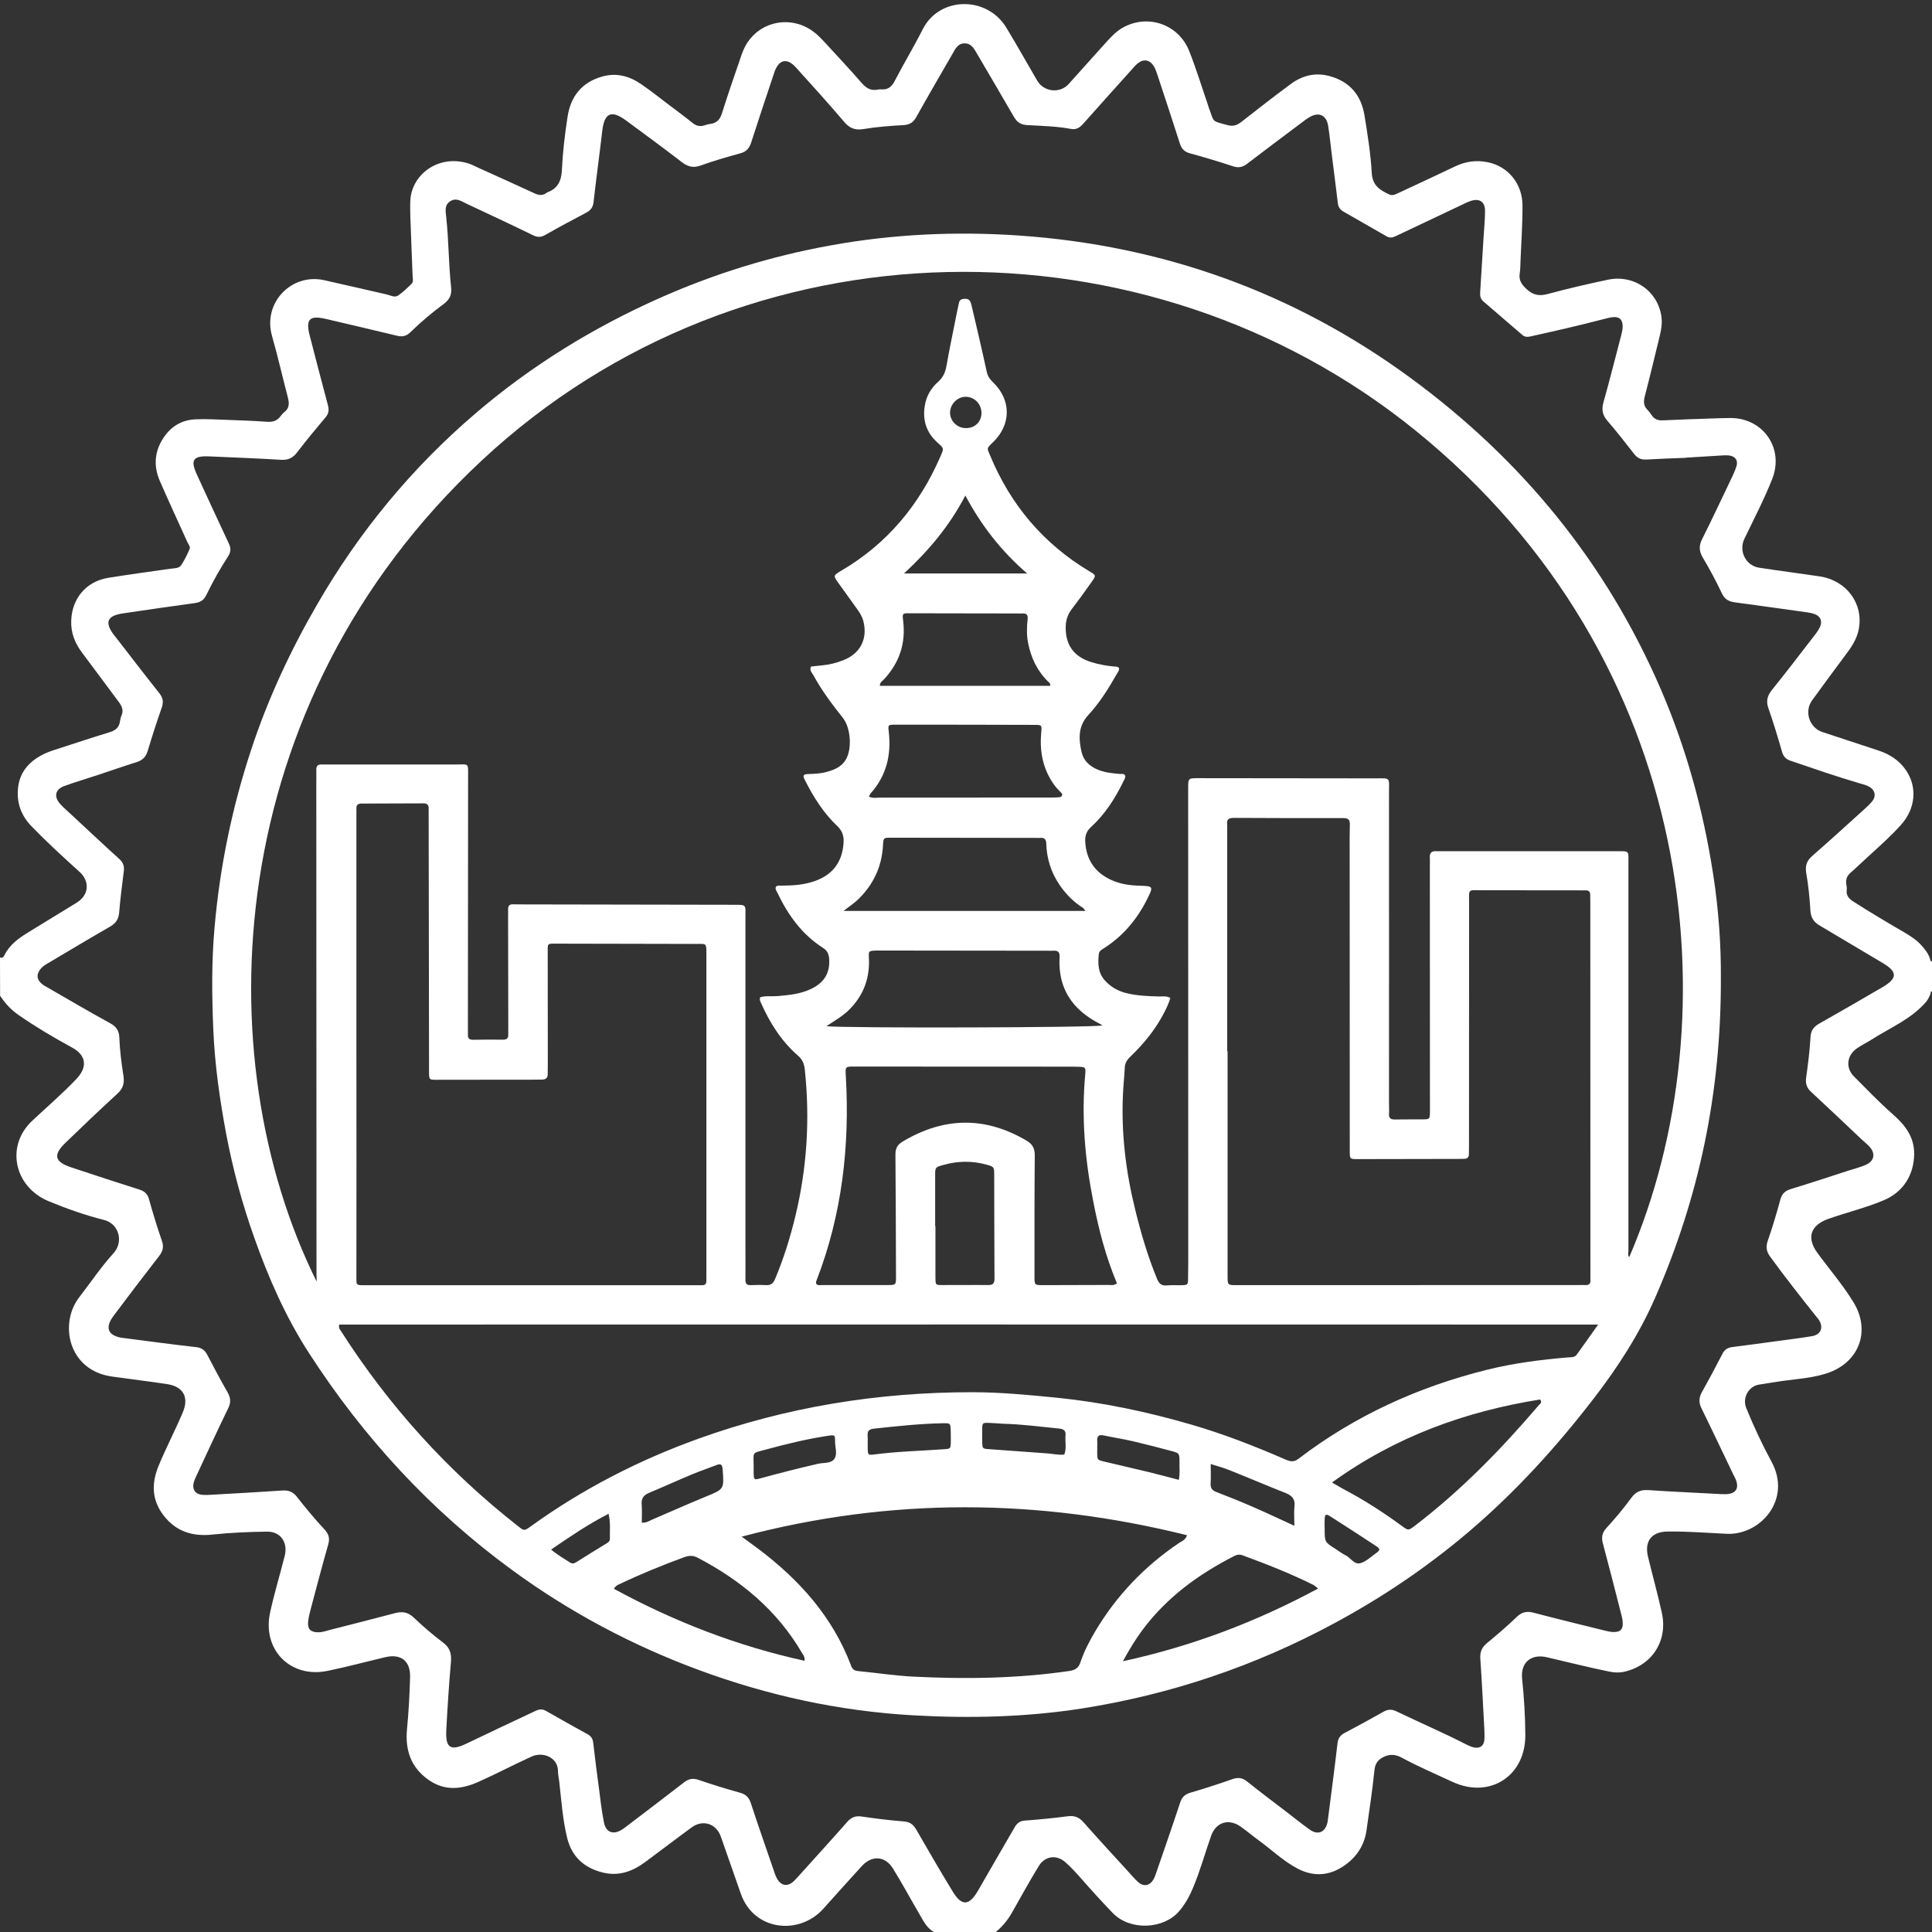 <svg width="1024" height="1024" viewBox="0 0 1024 1024" fill="none" xmlns="http://www.w3.org/2000/svg">
<rect x="0" y="0" width="1024" height="1024" fill="#333333" stroke="none"/>
<g clip-path="url(#clip0_4926_4551)">
<path d="M1024 525.451C1023.65 525.451 1023.35 525.451 1023 525.451C1023.05 520.101 1023.05 514.801 1023.1 509.451C1023.4 509.401 1023.7 509.401 1024 509.501C1024 514.801 1024 520.151 1024 525.451Z" fill="white"/>
<path d="M489.05 15.55C497.85 -1.95 523.1 -2.351 533.4 14.699C539 23.949 544.3 33.4 549.75 42.75C553.25 48.75 561.75 49.7 566.4 44.55C572.85 37.4 579.3 30.15 585.75 23C588.45 20.05 591.1 17.049 594.6 14.949C607.85 7.099 624.6 12.6 630.3 27.05C634.05 36.5 637 46.2 640.3 55.8C640.45 56.25 640.55 56.75 640.75 57.25C643.75 64.999 641.7 63.9 650.8 66.35C653.75 67.15 655.85 66.25 658.1 64.5C666.75 57.75 675.4 50.949 684.25 44.449C690.3 39.999 697.15 38.3 704.6 40.3C715.45 43.2 721.55 50.55 723.25 61.399C724.85 71.399 726.5 81.5 727.05 91.6C727.4 98.3 731.35 100.75 736.3 103.05C738.25 103.95 739.85 102.899 741.5 102.149C751.45 97.499 761.45 92.899 771.35 88.149C777 85.45 782.85 84.75 788.85 86.05C799.5 88.35 806.9 97.5 806.95 108.85C807 118.65 806.3 128.5 805.9 138.3C805.8 140.45 805.85 142.65 805.5 144.8C804.85 148.55 806.55 150.85 809.2 153.3C812.7 156.55 815.95 157 820.45 155.8C830.9 152.95 841.45 150.55 852 148.3C866.05 145.25 879 154.4 880.65 168.3C881.05 171.85 880.4 175.25 879.55 178.649C876.95 189.149 874.5 199.699 871.75 210.149C871 213.049 871.2 215.299 873.35 217.399C874.05 218.099 874.7 218.9 875.2 219.75C876.65 222.1 878.6 222.95 881.45 222.8C890.1 222.35 898.75 222.1 907.4 221.8C910.75 221.7 914.051 221.55 917.4 221.55C934.7 221.7 945.7 237.75 939.3 253.899C935 264.749 929.6 275.1 924.55 285.6C921.45 292.05 925.25 299.799 932.4 300.899C943.1 302.549 953.8 303.9 964.5 305.5C978.7 307.65 987.75 319.9 985.2 333.399C984.35 337.949 982.1 341.799 979.4 345.449C973.1 353.999 966.7 362.549 960.45 371.199C956.15 377.149 959 385.7 965.9 388C975.85 391.3 985.85 394.55 995.8 397.85C1001.65 399.8 1006.65 403.049 1010.15 408.149C1016.35 417.149 1015.3 428.549 1007.6 437.149C1002.35 442.999 996.55 448.199 990.75 453.449C987.4 456.449 984.2 459.65 980.85 462.55C978.9 464.25 978.15 466.2 978.6 468.75C978.8 469.75 978.9 470.75 978.8 471.75C978.45 474.65 979.95 476.3 982.25 477.8C991.2 483.55 1000.4 489 1009.6 494.35C1012.9 496.3 1016.1 498.4 1018.65 501.35C1020.75 503.75 1022.7 506.25 1023.25 509.5C1024.15 514.05 1023.45 518.65 1023.65 523.25V524.75C1023.55 525.5 1023.25 526.15 1023.1 526.899C1022.95 527.349 1022.8 527.8 1022.55 528.25C1022.1 529.15 1021.65 530 1021.05 530.8C1013.05 540.2 1001.7 544.749 991.65 551.199C989.25 552.699 986.7 553.95 984.35 555.55C978.9 559.2 978 565.9 982.6 570.5C989.399 577.3 996.05 584.299 1003.35 590.699C1009.55 596.149 1014.6 602.45 1014.55 611.55C1014.45 622.75 1008.75 631.849 998.35 636.199C988.85 640.199 978.75 642.6 969 646.05C959.6 649.4 957.4 656 963.25 664.05C969.65 672.8 976.75 681 982.4 690.25C991.7 705.45 985.349 722.25 968.35 727.85C961.65 730.05 954.65 730.7 947.75 731.55C942.6 732.15 937.55 733.1 932.45 733.85C926.8 734.65 923.35 740.9 925.55 746.3C929.5 756 933.95 765.55 938.95 774.75C949.9 794.9 932.9 813.799 915.2 812.949C904.75 812.449 894.3 811.6 883.8 811.75C875.35 811.85 871.45 816.899 873.5 825.199C875.9 835.049 878.6 844.85 880.8 854.75C884.1 869.65 875.7 882.65 860.95 886.05C858.3 886.65 855.7 886.55 853.05 886C841.95 883.75 831 880.949 819.95 878.399C811.45 876.399 805.85 881.2 806.75 889.8C807.8 899.7 808.4 909.7 808.45 919.649C808.55 941.349 789.65 953.549 769.9 944.449C760.85 940.249 751.65 936.3 742.85 931.55C739.5 929.75 736.35 929.6 732.9 931.449C730.15 932.949 728.85 934.9 728.5 938.1C727.4 948.85 725.8 959.55 724.25 970.25C723.15 977.9 719.2 983.999 713 988.449C705.2 994.099 696.75 995 688.05 990.55C680.45 986.65 674.3 980.649 667.45 975.649C664.1 973.199 660.9 970.5 657.5 968.1C651.25 963.7 644.5 965.8 641.95 972.949C638.65 982.199 636.1 991.7 632.25 1000.75C630.4 1005.2 628.1 1009.35 624.85 1013.1C616.7 1022.55 598.95 1023.45 589.8 1013.95C584.15 1008.1 578.65 1002.05 573.3 995.949C570.55 992.799 567.75 989.75 564.65 987C560 982.85 553.85 983.7 550.6 989C545.55 997.2 540.95 1005.7 536.15 1014.1C533.85 1018.05 531 1021.45 527.45 1024.25H495.5C491.15 1022.15 489.3 1017.85 487.05 1014.05C482.4 1006.15 478.1 998.1 473.25 990.3C469.1 983.6 462.05 983.25 456.8 989.05C449.95 996.55 443.15 1004.1 436.4 1011.65C423.65 1025.9 399.55 1023.5 392.65 1003.7C389.15 993.649 385.6 983.6 382.1 973.55C379.7 966.55 372.55 964.2 366.6 968.55C358.25 974.65 350.1 980.95 341.8 987.05C335.25 991.85 328.1 994.5 319.8 992.55C309.85 990.2 303.15 984.3 300.65 974.3C298.2 964.45 297.55 954.249 296.4 944.199C296.2 942.399 295.75 940.55 295.75 938.75C295.75 931.5 287.85 928.3 281.9 930.949C272.35 935.249 263.1 940.199 253.5 944.449C244.3 948.549 235.55 949.3 227.05 943.3C217.8 936.8 214.7 927.549 215.7 916.699C216.6 907.449 217.1 898.149 217.35 888.85C217.55 880.25 212.45 876.4 204.2 878.35C194 880.75 183.85 883.5 173.6 885.6C153.9 889.649 138.9 874.349 143.15 854.699C145.35 844.599 148.35 834.749 150.9 824.699C152.7 817.549 148.75 811.7 141.55 811.8C131.9 811.95 122.25 812.3 112.7 813.35C102.05 814.5 93.25 811.749 86.65 803.149C80.5 795.099 80.2 786.399 83.95 777.199C87.9 767.499 92.85 758.2 96.9 748.55C100.3 740.45 97.05 734.9 88.55 733.6C78.85 732.15 69.1 730.95 59.4 729.6C36.151 726.4 31.15 701.55 42.05 687.5C48.05 679.75 53.55 671.5 60.15 664.25C65.65 658.25 63.1 648.6 55.15 646.6C45.2 644.1 35.4 640.649 25.85 636.699C7.4 629.049 2.85 607.3 17.1 594C25 586.6 33.2 579.599 40.65 571.699C46.55 565.399 45.65 559.249 38.15 555.199C28.5 549.949 19.05 544.35 10 538.1C5.95 535.3 2.7 531.85 0.05 527.75C-0 520.8 1.1737e-08 514.149 1.1737e-08 507.449C1.25 507.999 1.9 507.25 2.35 506.3C5.1 500.65 10 497.2 15.15 494.05C23.65 488.8 32.2 483.649 40.7 478.399C47.15 474.399 47.8 467.15 42.05 462C33.4 454.2 24.8 446.299 16.7 437.949C11 432.049 8.6 425.099 9.65 416.949C10.501 410.449 13.95 405.499 19.3 401.899C22.2 399.949 25.4 398.55 28.75 397.5C38.6 394.35 48.35 391.05 58.25 388.05C61.3 387.1 63.15 385.5 63.6 382.3C63.75 381.3 63.95 380.299 64.35 379.399C65.6 376.6 64.7 374.35 62.95 372.05C56.45 363.4 50.1 354.65 43.55 346C39.7 340.9 37.5 335.449 37.75 328.899C38.15 317.249 45.6 308.25 57.15 306.3C68.15 304.5 79.2 303.049 90.25 301.449C92.35 301.149 94.9 301.399 96.15 299.399C97.85 296.75 99.25 293.9 100.5 291C101 289.75 99.85 288.5 99.3 287.3C94.45 276.55 89.45 265.8 84.75 255C81.65 247.9 81.7 240.7 85.55 233.85C89.5 226.85 95.45 222.6 103.6 222.25C109.25 222 114.9 222.35 120.55 222.55C127.55 222.8 134.55 223.05 141.5 223.55C144.65 223.8 147 222.999 148.85 220.399C149.35 219.75 149.9 219.05 150.55 218.55C153.5 216.4 153.35 213.7 152.55 210.55C149.7 199.75 147.25 188.849 144.2 178.149C139.1 160.499 154.5 144.65 171.8 148.5C182.85 150.95 193.85 153.55 204.9 156.05C206.95 156.5 209.201 157.95 211.15 156.55C213.7 154.75 216 152.55 218.25 150.3C219.2 149.3 218.75 147.749 218.7 146.449C218.3 135.949 217.85 125.5 217.5 115C217.4 112 217.35 109 217.5 106C218.3 92.7 232 81.85 247.85 86.5C249.9 87.1 251.85 88.15 253.8 89.05C263.65 93.5 273.55 97.95 283.35 102.5C285.7 103.6 287.8 103.749 289.85 102.1C290 102 290.15 101.9 290.3 101.85C295.65 99.85 297.5 95.9 297.8 90.3C298.25 80.85 299.35 71.4 300.8 62C302.45 51.1 308.3 43.7 319.05 40.6C326.65 38.4 333.6 40.299 339.9 44.649C345.1 48.199 350.05 52.2 355.1 56C359.1 59 363.1 61.95 367 65.1C369 66.75 371.05 67.249 373.5 66.399C374.45 66.099 375.45 65.799 376.4 65.699C379.75 65.299 381.55 63.499 382.6 60.199C385.8 50.049 389.3 39.949 392.75 29.899C393.5 27.7 394.35 25.5 395.55 23.5C402.95 11.2 419 8.05 430.75 16.5C433.35 18.35 435.5 20.65 437.65 23C443.95 29.85 450.35 36.649 456.45 43.699C458.95 46.599 461.55 48.349 465.45 47.449C465.95 47.349 466.45 47.3 466.95 47.35C470.6 47.7 472.65 46 474.3 42.75C479.05 33.6 484.4 24.75 489.05 15.55ZM511.05 22.999C507.5 23.099 506.25 26.099 504.75 28.699C498.35 39.799 491.9 50.85 485.65 62.05C484.1 64.8 482.25 66.1 479 66.3C471.85 66.7 464.7 67.249 457.65 68.399C453.15 69.149 450.251 67.949 447.351 64.499C439.051 54.749 430.451 45.249 421.851 35.749C417.101 30.499 412.85 31.499 410.45 38.199C410.35 38.499 410.25 38.849 410.15 39.149C406.1 51.299 402.001 63.45 398.101 75.649C397.101 78.649 395.55 80.399 392.45 81.249C385.4 83.199 378.35 85.199 371.45 87.699C367.5 89.149 364.6 88.399 361.4 85.949C351.65 78.449 341.75 71.15 331.8 63.85C324 58.1 320.3 59.849 319.2 69.449C317.75 81.999 316.001 94.55 314.601 107.1C314.301 109.999 312.95 111.55 310.55 112.8C303.3 116.6 296.15 120.449 289.05 124.499C286.8 125.799 284.9 125.849 282.55 124.699C270.85 118.999 259.1 113.499 247.351 107.999C244.551 106.649 241.7 104.549 238.5 106.749C235.45 108.799 236.2 112.099 236.5 114.999C237.85 127.399 237.751 139.95 239.101 152.35C239.55 156.349 238.2 158.899 235.05 161.199C228.9 165.749 223.05 170.7 217.55 176.05C215.4 178.149 213.35 178.649 210.4 177.949C197.95 174.899 185.45 172.05 173 169.1C164.05 166.95 161.85 169.1 164.2 178.05C167.4 190.3 170.5 202.549 173.8 214.749C174.45 217.249 174.3 219.149 172.55 221.199C167.4 227.299 162.3 233.45 157.45 239.8C155.2 242.75 152.7 243.949 148.95 243.699C136.35 242.949 123.7 242.449 111.05 241.899C102.25 241.499 100.75 243.799 104.45 251.749C110.05 263.849 115.55 275.949 121.25 287.999C122.5 290.599 122.4 292.549 120.851 294.949C116.601 301.499 112.751 308.349 109.351 315.399C108.051 318.099 106.2 319.249 103.25 319.649C90.55 321.349 77.9 323.25 65.2 325.1C56.7 326.35 55.3 329.849 60.5 336.699C60.8 337.099 61.15 337.45 61.45 337.85C69.1 347.7 76.65 357.649 84.45 367.399C86.45 369.949 86.75 372.149 85.7 375.149C83.05 382.699 80.6 390.299 78.3 397.949C77.35 401.149 75.6 402.949 72.4 403.949C65.75 405.999 59.15 408.35 52.5 410.55C46.35 412.6 40.1 414.399 34 416.649C29.25 418.399 28.451 422.25 31.851 426.05C33.251 427.65 34.9 429.1 36.5 430.55C45.4 438.8 54.25 447.15 63.25 455.3C65.35 457.2 65.951 459.199 65.601 461.899C64.701 469.149 63.75 476.399 63.15 483.699C62.85 487.249 61.35 489.399 58.3 491.149C47.5 497.349 36.8 503.799 26.05 510.149C24.45 511.099 22.85 511.95 21.65 513.399C19.15 516.299 19.351 519.25 22.351 521.6C23.25 522.349 24.3 522.849 25.3 523.449C36.25 529.749 47.15 536.199 58.25 542.249C61.6 544.049 63.15 546.299 63.25 549.999C63.5 556.849 64.4 563.6 65.45 570.35C66 574.149 65.2 576.949 62.25 579.649C52.9 588.199 43.75 596.949 34.65 605.749C28.05 612.099 28.9 615.799 37.65 618.699C49.65 622.699 61.7 626.649 73.75 630.449C76.6 631.349 78.2 632.749 79 635.699C81.05 643.099 83.3 650.399 85.8 657.649C86.95 660.899 86.3 663.2 84.25 665.85C76.1 676.35 68 686.95 60.05 697.6C55.5 703.749 57.25 707.9 64.7 709.1C65.05 709.15 65.35 709.149 65.7 709.199C78.4 710.849 91.101 712.549 103.851 713.999C106.85 714.299 108.6 715.599 109.95 718.249C113.4 724.899 116.9 731.499 120.65 737.999C122.3 740.949 122.45 743.349 120.95 746.399C115.25 758.099 109.851 769.899 104.351 781.649C103.651 783.149 102.9 784.7 102.55 786.3C101.9 789.5 103.601 791.899 106.9 792.249C108.9 792.499 110.9 792.299 112.9 792.199C125.2 791.499 137.5 790.849 149.8 789.999C153.15 789.799 155.35 790.799 157.45 793.449C162.05 799.349 166.85 805.1 171.95 810.6C174.3 813.15 174.9 815.399 173.95 818.649C170.75 829.849 167.8 841.149 164.8 852.399C164.2 854.799 163.5 857.249 163.3 859.699C162.95 863.499 164.75 865.149 168.65 865.149C170.9 865.149 172.9 864.4 175 863.85C186.45 860.9 197.951 858.049 209.351 854.999C213.2 853.999 216.2 854.4 219.3 857.35C224.2 862.05 229.451 866.5 234.851 870.6C238.5 873.35 239.4 876.5 239 880.899C237.95 892.799 237.2 904.799 236.55 916.749C236 926.599 238.8 928.249 247.55 923.999C259.55 918.199 271.6 912.599 283.65 906.899C285.6 905.949 287.351 905.65 289.351 906.8C296.7 911 304.1 915.149 311.55 919.249C313.3 920.249 314.15 921.55 314.4 923.6C315.35 931.7 316.35 939.75 317.45 947.85C318.25 953.95 318.9 960.1 320.15 966.1C321.2 971.249 325.05 972.599 329.55 969.8C330.85 969 332 968.049 333.2 967.149C343 959.649 352.85 952.249 362.55 944.699C365.05 942.749 367.301 942.349 370.351 943.399C377.6 945.899 384.9 948.149 392.3 950.199C395.4 951.049 396.95 952.699 397.95 955.699C401.95 967.899 406.201 980 410.351 992.1C410.751 993.2 411.1 994.35 411.65 995.35C413.9 999.649 417.45 1000.25 420.9 996.899C422.3 995.499 423.6 993.999 424.95 992.499C432.95 983.599 441.05 974.749 448.95 965.749C451.15 963.199 453.45 962.3 456.75 962.8C464.15 963.9 471.6 964.799 479.05 965.399C482.3 965.649 484.1 967.049 485.65 969.749C491.95 980.699 498.3 991.649 504.9 1002.45C509.75 1010.5 513.7 1010.2 518.45 1001.95C524.8 990.799 531.3 979.749 537.7 968.649C538.95 966.499 540.351 965.149 543.101 964.949C550.75 964.399 558.35 963.649 565.95 962.649C569.5 962.199 571.95 963.2 574.25 965.8C582.05 974.65 590.1 983.3 598.05 992.05C599.75 993.9 601.35 995.849 603.2 997.499C606.2 1000.2 609.55 999.499 611.45 995.949C612.1 994.799 612.5 993.499 612.95 992.249C617.15 979.999 621.45 967.749 625.5 955.399C626.5 952.25 628.3 950.9 631.3 950.05C638.65 947.9 645.95 945.549 653.15 942.999C656.15 941.949 658.45 942.199 660.95 944.199C667.55 949.499 674.351 954.599 681.101 959.749C685.45 963.099 689.75 966.549 694.2 969.749C698.5 972.799 702.35 971.199 703.55 966.1C703.7 965.5 703.751 964.799 703.851 964.149C705.551 950.8 707.35 937.45 708.9 924.05C709.2 921.45 710.25 919.8 712.5 918.6C719.4 914.95 726.301 911.2 733.101 907.35C735.5 905.95 737.65 905.8 740.15 907.05C752.45 913 765.001 918.35 777.15 924.6C778.45 925.25 779.85 925.899 781.3 926.199C784.55 926.799 786.5 925.3 786.75 922.05C786.9 920.05 786.8 918.05 786.7 916.05C786.05 903.75 785.451 891.449 784.601 879.149C784.351 875.649 785.35 873.199 788.05 870.949C793.45 866.499 798.8 861.95 803.8 857.1C806.55 854.45 809.1 853.799 812.75 854.749C825.45 858.099 838.25 861.2 851 864.35C852.25 864.65 853.6 864.949 854.9 864.999C858.9 865.149 860.4 863.549 860.05 859.55C859.95 857.9 859.45 856.249 859.05 854.649C855.95 842.549 852.9 830.449 849.65 818.399C848.7 815.05 849 812.5 851.5 809.8C856.1 804.75 860.55 799.499 864.55 793.999C867 790.599 869.75 789.5 873.8 789.8C885.6 790.6 897.4 791.099 909.2 791.749C911.05 791.849 912.85 791.999 914.7 791.949C920.2 791.799 922.05 788.7 919.75 783.6C919.5 783 919.151 782.449 918.851 781.85C913.151 770 907.55 758.1 901.75 746.3C900.3 743.3 900.45 740.699 902.05 737.85C905.8 731.15 909.4 724.4 912.9 717.6C914.1 715.25 915.7 714.249 918.3 713.949C926.55 712.949 934.8 711.749 943.05 710.649C948.8 709.849 954.601 709.199 960.351 708.199C965.05 707.399 966.6 703.749 964.15 699.699C963.6 698.849 962.9 698.15 962.3 697.35C954.1 687.05 946 676.75 938.25 666.1C936.35 663.5 935.801 661.05 936.9 657.8C939.4 650.6 941.601 643.25 943.601 635.85C944.451 632.75 946.051 631.199 949.101 630.249C959.3 627.149 969.4 623.799 979.55 620.499C982.7 619.499 985.95 618.7 989 617.35C993.5 615.35 994.15 611.249 990.8 607.699C989.55 606.349 988.1 605.199 986.75 603.949C977.8 595.499 968.9 586.999 959.851 578.649C957.551 576.499 956.85 574.249 957.3 571.1C958.3 564 959.201 556.899 959.601 549.749C959.801 546.049 961.4 544.099 964.45 542.399C975.65 536.099 986.75 529.649 997.8 523.199C1005.9 518.449 1005.75 514.999 997.601 510.249C986.551 503.749 975.6 497.1 964.55 490.6C961.4 488.8 959.8 486.449 959.55 482.649C959.15 476 958.501 469.35 957.351 462.8C956.701 458.9 957.55 456.249 960.55 453.649C969.7 445.649 978.7 437.45 987.7 429.3C989.3 427.85 990.95 426.399 992.3 424.699C994.5 421.999 993.85 418.8 990.851 417.05C989.301 416.15 987.45 415.699 985.7 415.199C973.4 411.599 961.3 407.399 949.15 403.249C946.7 402.449 945.3 401.15 944.55 398.6C942.3 390.75 939.95 382.949 937.25 375.249C935.95 371.499 936.75 368.699 939.15 365.699C946.25 356.899 953.15 347.899 960.05 338.949C961.55 336.999 963.201 335.05 964.351 332.85C966.251 329.15 964.9 326.299 960.95 325.199C959.7 324.799 958.35 324.649 957.05 324.449C944.5 322.699 932 320.899 919.45 319.249C916.2 318.799 914.101 317.599 912.601 314.449C909.551 307.949 906.15 301.649 902.5 295.499C900.5 292.099 900.4 289.249 902.15 285.749C907.1 275.899 911.75 265.95 916.5 256.05C917.85 253.2 919.3 250.35 920.3 247.35C921.4 244.05 919.75 241.75 916.351 241.399C914.851 241.249 913.35 241.349 911.851 241.449C905.851 241.799 899.9 242.2 893.9 242.55C893.9 242.5 893.9 242.5 893.65 242.649C886.65 242.899 879.7 243.15 872.7 243.55C869.95 243.7 867.95 242.949 866.25 240.749C861.55 234.749 856.85 228.699 851.851 222.899C849.301 219.899 848.801 217.05 849.851 213.3C853.201 201.45 856.15 189.5 859.3 177.6C859.7 176 860.1 174.399 860.05 172.699C859.9 169.349 858.35 167.8 854.95 168.1C853 168.3 851.05 168.85 849.101 169.35C836.851 172.55 824.5 175.35 812.15 178.1C810.35 178.5 808.55 178.999 806.95 177.6C800 171.65 793.1 165.649 786.15 159.699C784.8 158.499 784.4 157.049 784.5 155.249C785.15 145.299 785.751 135.299 786.351 125.35C786.601 120.85 787.101 116.399 787.101 111.899C787.101 106.899 784.25 104.999 779.5 106.499C777.95 106.999 776.45 107.799 774.95 108.499C763.35 113.999 751.8 119.449 740.2 124.949C738.5 125.749 736.9 126.4 735 125.3C727.4 120.9 719.7 116.549 712.05 112.149C710.35 111.15 709.351 109.849 709.101 107.8C708.101 99.4 707 90.95 705.95 82.55C705.25 77.25 704.8 71.949 703.95 66.699C703.05 60.999 699.05 59.2 694.15 62.05C692.4 63.05 690.85 64.299 689.25 65.499C679.8 72.599 670.35 79.65 660.95 86.85C658.65 88.6 656.5 89.099 653.601 88.149C646.001 85.649 638.35 83.349 630.65 81.249C627.701 80.449 626.251 78.85 625.351 76.05C621.451 63.85 617.4 51.649 613.4 39.499C612.85 37.949 612.35 36.299 611.45 34.949C609.25 31.549 606.05 31.099 602.95 33.649C601.7 34.699 600.6 35.999 599.5 37.249C591.05 46.649 582.6 56.049 574.2 65.499C572.45 67.449 570.65 68.9 567.75 68.35C560.05 66.9 552.2 66.75 544.4 66.3C540.901 66.1 539.001 64.699 537.351 61.85C530.951 50.75 524.4 39.699 517.95 28.649C516.35 25.949 514.9 22.849 511.05 22.999Z" fill="white"/>
<path d="M1023 525.449C1023.35 526.449 1023.05 527.149 1022 527.449C1021.85 526.549 1022.3 525.949 1023 525.449Z" fill="white"/>
<path d="M1022 527.449C1022.2 528.449 1021.9 529.099 1020.85 529.349C1020.8 528.449 1021.15 527.799 1022 527.449Z" fill="white"/>
<path d="M440.349 130.05C473.449 124.05 506.85 122.55 540.3 124.85C616.4 130.15 685.65 154.95 747.25 200.05C806.4 243.35 851.4 298.2 880.45 365.75C893.85 396.95 902.75 429.45 907.95 463C911 482.35 912.199 501.75 912.099 518.05C912.299 579.35 900.45 634.9 877.15 688.1C868.75 707.25 857.45 724.7 844.7 741.25C824.95 766.9 803.25 790.8 778.55 811.8C756.4 830.65 732.449 846.8 706.849 860.55C665 883.1 620.549 898.1 573.599 905.5C543.9 910.15 513.95 910.849 483.95 909.149C444.95 906.949 407.15 898.7 370.55 885.2C335.05 872.1 301.899 854.45 271.349 832.1C228.3 800.6 192.7 761.95 163.8 717.2C151.35 697.95 142.199 677.1 134.599 655.5C128.349 637.9 123.5 619.95 120 601.6C116.5 583.1 113.85 564.499 113.05 545.649C112.3 527.7 112.1 509.7 113.7 491.75C116.5 459.6 122.95 428.25 133.05 397.6C141.9 370.6 153.85 344.999 168.05 320.449C190.4 281.749 218.45 247.75 252.45 218.75C281.65 193.85 313.95 173.9 349 158.25C378.35 145.15 408.75 135.75 440.349 130.05ZM629.15 813.699C550.45 794.149 472.3 793.499 393.1 814.449C396.55 816.999 399.2 818.899 401.9 820.899C423.7 837.349 441.4 856.999 451.15 882.999C451.85 884.849 452.9 885.499 454.8 885.699C464.55 886.649 474.3 888.149 484.1 888.649C511.75 890.049 539.35 889.649 566.8 885.649C569.75 885.199 571.599 884.149 572.599 881.199C574.549 875.299 577.4 869.849 580.55 864.549C591.8 845.649 606.65 830.15 624.849 817.85C626.349 816.85 628.4 816.249 629.15 813.699ZM658.599 824.349C657.1 823.799 655.75 823.899 654.3 824.649C635.4 834.299 618.55 846.499 605.7 863.699C601.9 868.749 598.65 874.099 595.15 880.499C631.9 872.499 665.75 859.649 698.65 841.949C697.35 840.999 696.899 840.499 696.349 840.149C684.099 834.049 671.399 829.049 658.599 824.349ZM369.75 825.601C367.3 824.301 365.099 824.451 362.599 825.351C351.05 829.601 339.65 834.251 328.5 839.551C327.5 840.001 326.35 840.401 325.4 842.101C357.45 859.551 390.9 872.451 426.4 880.251C426.7 878.201 425.7 877.151 425.05 876.051C411.85 853.451 392.6 837.551 369.75 825.601ZM322.55 802.35C311.8 807.85 302.15 814.4 292.1 821.3C295.6 824.25 299.051 826.15 302.35 828.3C303.5 828.999 304.5 828.549 305.55 827.899C310.6 824.699 315.7 821.599 320.8 818.449C321.95 817.749 323.3 817.15 323.25 815.6C323.15 811.35 323.7 807.05 322.55 802.35ZM705.15 803.751C702.75 802.201 702.25 802.551 702.1 805.201C702 806.851 702.1 808.551 702.1 810.201C702.1 817.351 702.1 817.351 708 821.051C709.65 822.151 711.25 823.401 713.05 824.251C715.85 825.601 717.75 829.451 721.05 828.501C723.95 827.701 726.45 825.301 729 823.451C731.7 821.551 731.75 821.001 729 819.201C721.1 814.001 713.15 808.851 705.15 803.751ZM847.05 702.049C623.75 701.999 401.75 701.999 179.8 702.049C179.35 704.049 180.25 704.749 180.75 705.549C206.2 745.299 237.45 779.849 274.65 808.949C277.85 811.499 277.9 811.449 281.45 808.899C308.8 789.199 338.5 773.949 370.15 762.549C417 745.699 465.45 737.899 515.15 737.899C530.3 737.899 545.35 739.35 560.45 740.85C584.55 743.3 608.15 748.299 631.349 755.049C648.449 759.999 665.05 766.5 681.4 773.6C683.85 774.649 685.7 775.099 688.2 773.199C718.15 750.349 751.7 735.049 788.2 725.999C802.3 722.499 816.65 720.649 831.099 719.449C832.749 719.349 834.6 719.549 835.7 717.999C839.25 713.099 842.75 708.099 847.05 702.049ZM816.3 741.75C776.75 748.1 739.8 761.3 706 785.75C708.8 787.35 710.45 788.4 712.15 789.3C722.9 794.95 733.1 801.5 742.9 808.7C746.5 811.35 746.45 811.3 750.15 808.5C774.55 789.8 795.85 767.95 815.75 744.6C816.35 743.95 817.5 743.4 816.3 741.75ZM641.7 775.949C641.7 779.849 641.85 783.149 641.65 786.399C641.55 788.799 642.5 789.949 644.7 790.799C651.2 793.299 657.7 795.899 664.1 798.699C671.1 801.749 678 804.999 686.05 808.699C686.05 804.599 685.75 801.449 686.1 798.399C686.55 794.549 684.8 792.7 681.45 791.35C671.55 787.45 661.75 783.249 651.85 779.299C648.8 778.049 645.65 777.199 641.7 775.949ZM383 778.649C382.8 776.399 382.15 775.599 379.95 776.449C375.6 778.149 371.2 779.599 366.9 781.399C359.25 784.599 351.65 788.049 344 791.249C341.15 792.449 339.85 794.149 340.099 797.349C340.349 800.449 340.15 803.599 340.15 807.049C342.65 807.199 344.05 806.149 345.5 805.499C355 801.449 364.4 797.199 373.95 793.299C383.85 789.249 383.85 789.399 383 778.649ZM584.9 760.801C582.5 760.301 581.45 761.051 581.55 763.551C581.65 765.751 581.5 767.901 581.55 770.051C581.6 773.801 581.6 773.8 585.2 774.65C593.1 776.5 601.05 778.351 608.95 780.251C614.1 781.501 619.2 782.901 624.8 784.351C625.5 780.901 625.05 777.901 625.15 774.851C625.15 770.301 625.099 770.201 620.849 769.051C614.1 767.251 607.35 765.5 600.55 763.9C595.35 762.7 590.1 761.901 584.9 760.801ZM442.599 763.949C442.599 760.549 442.499 760.449 438.899 760.999C427.749 762.649 416.799 765.349 405.899 768.299C398.3 770.349 399.4 769.3 399.45 776.85V780.299C399.55 784.549 399.55 784.499 403.599 783.399C413.499 780.699 423.5 778.15 433.5 775.85C436.5 775.15 440.5 775.799 442.25 773.199C443.95 770.699 442.599 767.099 442.599 763.949ZM499.55 754.351C487.4 754.601 475.4 755.901 463.35 757.201C460.951 757.451 459.651 758.201 459.85 760.851C460 763.151 459.85 765.501 459.9 767.801C460 771.101 460.15 771.301 463.3 770.901C475.5 769.301 487.75 769.001 500 768.151C503.85 767.901 503.85 767.901 503.95 764.201V761.701C503.9 760.551 503.95 759.401 503.9 758.251C503.75 754.251 503.75 754.301 499.55 754.351ZM523.95 754.15C520.75 754.1 520.649 754.2 520.599 757.55C520.549 759.75 520.549 761.9 520.599 764.05C520.699 767.9 520.7 767.851 524.45 768.101C534.55 768.851 544.65 769.6 554.75 770.3C557.85 770.5 560.95 771.3 564.099 770.95C565.399 767.6 564.45 764.1 564.75 760.7C565 758.05 563.55 757.4 561.2 757.15C551.45 756.2 541.75 754.851 531.4 754.601C529.25 754.451 526.6 754.25 523.95 754.15ZM750.15 228.101C608.35 113.401 395.05 113.701 255.3 244.101C116.7 373.4 109 560.8 167.849 679.3C167.849 678.15 167.85 676.95 167.75 675.75C167.7 589 167.699 502.25 167.649 415.5C167.649 413 167.699 410.5 167.649 408C167.599 406.15 168.35 405.15 170.25 405.2C171.4 405.25 172.6 405.2 173.75 405.2H241.2C248.8 405.2 248.099 404.001 248.099 412.101C248.099 456.6 248.05 501.05 248 545.5C248 546.5 248.05 547.5 248 548.5C247.9 550.4 248.85 551.101 250.7 551.101C256.05 551.001 261.35 551 266.7 551.05C268.55 551.05 269.45 550.3 269.4 548.4C269.35 547.05 269.4 545.75 269.4 544.4C269.35 524.75 269.35 505.1 269.3 485.45C269.3 484.3 269.35 483.1 269.3 481.95C269.25 480.05 270.1 479.2 272 479.3C273 479.35 274 479.351 275 479.351C312.8 479.451 350.6 479.5 388.4 479.55C396 479.55 395.099 479.351 395.099 486.351V661.2C395.099 666.9 395.149 672.55 395.099 678.2C395.049 680.3 395.75 681.25 397.95 681.15C400.6 681.05 403.3 681 405.95 681.15C408.5 681.3 409.8 680.3 410.8 677.9C415.35 667.1 418.8 656 421.55 644.65C427.75 619 429.35 593.05 426.55 566.8C426.2 563.8 425.35 561.6 423 559.55C414.05 551.8 407.9 541.95 403.15 531.15C402.8 530.4 402.5 529.6 402.95 528.55C405.85 527.7 409.05 528.2 412.15 527.95C418.3 527.4 424.4 526.85 430.099 524.05C436.649 520.85 439.9 515.95 439.5 508.5C439.35 505.7 438.5 503.851 436.15 502.351C424.95 495.201 417.6 484.85 412 473.101C411.5 472.051 410.65 471.1 411.349 469.851C412.249 469.201 413.25 469.4 414.25 469.4C420.25 469.4 426.2 469 431.95 466.95C441.4 463.6 446.449 456.8 447.099 446.8C447.349 443.25 446.549 440.5 443.849 437.9C436.499 430.95 431.2 422.5 426.65 413.55C425.35 410.9 425.6 410.35 428.55 410.25C431.9 410.15 435.25 410 438.45 409.05C442.3 407.95 446 406.45 448.25 402.7C451.7 397 450.95 385.8 446.75 380.5C441.05 373.35 435.55 366 431.15 357.95C430.4 356.6 428.899 355.35 429.849 353.3C431.799 353.1 433.8 352.8 435.75 352.65C439.6 352.3 443.35 351.35 446.9 349.95C456.05 346.45 460.05 338.45 457.55 329.05C456.95 326.75 455.699 324.8 454.349 322.9C451 318.15 447.55 313.45 444.15 308.7C441.65 305.2 441.7 305 445.5 302.7C445.65 302.6 445.8 302.55 445.95 302.45C470.2 288.2 487.25 267.7 498.4 242.05C500.35 237.5 500.45 237.8 496.8 234.5C491.05 229.3 488.9 222.8 490.15 215.101C490.95 209.951 493.45 205.7 497.3 202.3C499.8 200.05 500.999 197.5 501.599 194.2C503.349 184.35 505.399 174.6 507.349 164.8C507.649 163.3 508 161.85 508.3 160.4C508.6 159.05 509.5 158.5 510.8 158.4C513.4 158.2 514.25 158.851 515 162.101C517.7 173.6 520.4 185.101 522.9 196.65C523.4 199.1 524.4 200.8 526.2 202.5C536.1 211.9 536.099 225.151 526.099 234.601C522.7 237.85 523.2 237.551 524.75 241.351C535.6 267.55 553 288.2 577.4 302.8C580.95 304.9 581.05 305.001 578.65 308.351C575.2 313.251 571.7 318.101 568.05 322.851C565.95 325.65 564.899 328.651 564.849 332.101C564.65 341.9 569.15 348.1 578.599 351C582.449 352.15 586.35 352.9 590.349 353.25C591.299 353.35 592.349 353.101 593.099 354.101C593.349 355.35 592.45 356.25 591.9 357.25C587.55 364.95 582.849 372.45 576.849 378.95C571.3 384.95 571.7 391.651 573.25 398.601C574.25 402.9 577.15 405.8 581.2 407.65C585.1 409.45 589.2 409.8 593.349 410.2C594.399 410.3 595.75 409.8 596.4 411.15C596.55 412.3 595.95 413.1 595.5 414C591.1 423.05 585.8 431.45 578.3 438.3C575.85 440.5 575 443 575.2 446.25C575.8 455.8 580.4 462.55 589.099 466.45C593.899 468.65 599 469.3 604.2 469.45C611.3 469.7 611.349 469.8 608.099 476.4C602.899 486.9 595.65 495.65 585.8 502.15C584.45 503.05 582.6 503.801 582.4 505.601C581.85 510.6 581.9 515.6 585.65 519.7C588.75 523.15 592.6 525.3 597.099 526.4C602.799 527.8 608.6 528 614.45 528.15C616.25 528.2 618.15 527.7 620.3 528.95C619.45 531.9 618.1 534.7 616.65 537.45C612.25 545.75 606.4 553 599.65 559.5C597.8 561.25 596.25 563.051 596.15 565.851C595.95 570.5 595.4 575.15 595.2 579.8C594.2 600.75 596.75 621.35 601.8 641.65C604.85 653.95 608.4 666.05 613.25 677.8C614.3 680.3 615.6 681.6 618.45 681.3C620.95 681.05 623.45 681.25 625.95 681.2C629.6 681.1 629.65 681.05 629.7 677.65C629.8 672.3 629.8 667 629.8 661.65C629.8 580.4 629.75 499.15 629.75 417.9C629.75 412.4 629.75 412.45 635.2 412.45C666.35 412.5 697.45 412.5 728.599 412.55C737.299 412.55 736.2 411.65 736.2 420.4C736.25 475.35 736.2 530.3 736.2 585.25C736.2 586.9 736.35 588.6 736.2 590.25C736 592.75 737.2 593.401 739.45 593.351C744.3 593.251 749.1 593.35 753.95 593.3C757.8 593.25 757.8 593.2 757.9 589.45V586.95C757.9 544.3 757.849 501.7 757.849 459.05C757.849 457.55 757.949 456.05 757.849 454.55C757.65 451.85 759 450.95 761.45 451.15C762.45 451.2 763.45 451.15 764.45 451.15H856.849C863.749 451.15 863.099 450.8 863.099 457.3V663.101C863.099 664.15 862.65 665.301 863.5 666.351C918.5 538.901 900.5 349.751 750.15 228.101ZM224.5 425.801C213.5 425.851 202.55 425.9 191.55 425.9C189.65 425.9 188.8 426.701 188.9 428.601C188.95 429.751 188.9 430.951 188.9 432.101V553.951C188.95 594.551 188.95 635.151 188.9 675.851C188.9 681.55 188.35 681.201 194.3 681.201H368.05C369.4 681.201 370.7 681.151 372.05 681.201C373.75 681.251 374.45 680.401 374.4 678.751C374.35 677.751 374.4 676.751 374.4 675.751V505.451C374.4 499.651 374.25 500.301 369.2 500.301C344.4 500.251 319.6 500.2 294.8 500.15C289.85 500.1 290.3 500.051 290.3 504.801C290.35 524.751 290.35 544.751 290.35 564.701C290.35 566.201 290.25 567.701 290.3 569.201C290.35 571.351 289.25 572.201 287.25 572.201C285.75 572.201 284.25 572.251 282.75 572.251C266.25 572.301 249.8 572.301 233.3 572.301C227 572.301 227.4 572.95 227.4 566.351C227.35 522.051 227.25 477.801 227.2 433.501C227.2 431.851 227.15 430.151 227.2 428.501C227.25 426.651 226.4 425.801 224.5 425.801ZM452.75 565.301C448 565.301 448 565.351 448.3 570.251C450.45 607.401 446.3 643.701 432.8 678.601C432.6 679.201 432.25 679.851 432.75 680.601C433.65 681.451 434.85 681.101 435.95 681.101C447.45 681.101 458.9 681.151 470.399 681.101C474.949 681.101 474.899 681.051 474.899 676.351C474.799 654.901 474.799 633.401 474.599 611.951C474.599 608.751 475.55 606.801 478.349 605.101C500.149 592.051 521.95 591.551 544 604.501C547.25 606.401 548.5 608.651 548.45 612.501C548.25 633.801 548.3 655.101 548.3 676.4C548.3 681.1 548.3 681.15 552.8 681.15C564.45 681.15 576.1 681.101 587.75 681.051C589 681.051 590.4 681.501 592 680.201C586.05 666.001 582.249 651.351 579.399 636.501C575.049 614.501 573.149 592.351 575.149 569.951C575.549 565.551 575.449 565.5 571.099 565.4C570.1 565.35 569.099 565.351 568.099 565.351C529.65 565.351 491.2 565.301 452.75 565.301ZM653.95 433.5C651.45 433.5 650.1 434.15 650.4 436.85C650.5 437.699 650.45 438.5 650.45 439.35V557.25H650.65V676.15C650.65 681.15 650.65 681.15 655.4 681.15C716 681.1 776.6 681.1 837.2 681.1C838.2 681.1 839.2 681.05 840.2 681.1C842.05 681.2 843.1 680.55 842.95 678.55C842.9 677.7 842.95 676.9 842.95 676.05C842.9 610.45 842.9 544.85 842.9 479.25C842.9 477.6 842.85 475.9 842.85 474.25C842.85 472.5 841.95 471.851 840.35 471.9C839.201 471.95 838 471.9 836.85 471.9C819.85 471.9 802.9 471.85 785.9 471.85C777.7 471.85 778.65 470.75 778.65 478.85C778.6 521.45 778.6 564.1 778.6 606.7C778.6 608.35 778.55 610.05 778.55 611.7C778.55 613.35 777.75 614.15 776.15 614.2C775.15 614.25 774.15 614.25 773.15 614.25C755.35 614.25 737.5 614.3 719.7 614.35C715.4 614.35 715.4 614.35 715.4 609.85C715.35 556.55 715.35 503.3 715.35 450C715.35 445.65 715.3 441.3 715.45 437C715.55 434.35 714.4 433.6 711.9 433.6C692.55 433.65 673.25 433.6 653.95 433.5ZM522.9 617.3C515.2 615.15 507.5 615.3 499.8 617.5C495.75 618.65 495.65 618.75 495.65 622.949V649.85C495.7 649.85 495.75 649.85 495.8 649.899V677.3C495.85 681 495.85 681.1 499.25 681.1C507.35 681.15 515.5 681 523.65 681.1C526.2 681.15 527.099 680.349 527.099 677.699C526.999 659.249 527 640.799 526.95 622.35C526.95 618.55 526.7 618.35 522.9 617.3ZM465.9 503.801C459.4 503.801 460.499 504.151 460.599 509.251C460.749 519.451 457.25 528.051 450 535.251C446.65 538.551 442.65 540.85 438 543.9C446.9 545 580.042 544.701 584.349 543.501C583.65 543.051 583.249 542.801 582.849 542.601C568.45 535.251 560.649 523.9 561.599 507.351C561.749 504.651 560.8 503.7 558.25 503.9C557.25 504 556.25 503.9 555.25 503.9C525.45 503.85 495.7 503.851 465.9 503.801ZM472.05 444C468.3 444 468.25 444 468 448.15C467.35 459.65 462.7 469.3 454.35 477.15C452.301 479 450 480.55 447.1 482.8H575.2C574.45 481.1 573.1 480.65 572.05 479.9C567.85 476.85 564.35 473.15 561.45 468.8C557.05 462.3 554.8 455.05 554.55 447.25C554.5 444.9 553.699 443.9 551.349 444.1C550.5 444.2 549.699 444.1 548.849 444.1C523.25 444.05 497.649 444.05 472.05 444ZM474.25 384.1C470.65 384.1 470.65 384.25 471.05 387.699C472.5 400.049 469.849 411.15 461.399 420.6C461.099 420.95 460.949 421.45 460.55 422.199C462.499 423.149 464.199 422.85 465.899 422.75C496.499 422.75 527.1 422.749 557.7 422.699C558.7 422.699 559.7 422.7 560.7 422.6C561.5 422.55 562.4 422.599 562.849 421.699C563.299 420.749 562.5 420.199 561.95 419.649C560.25 418 558.8 416.25 557.55 414.25C552.4 406.2 550.999 397.349 551.899 387.949C552.249 384.35 552.049 384.199 548.599 384.199C523.8 384.099 499.05 384.1 474.25 384.1ZM482.3 325.049C478.25 324.999 478.2 325.05 478.7 329.149C480.15 341.149 476.6 351.499 468.35 360.249C467.6 361.049 466.351 361.549 466.35 363.499H556.599C556.899 362.199 556.05 361.799 555.5 361.249C549.75 355.599 546.45 348.649 544.9 340.749C544.1 336.599 544.2 332.399 544.65 328.299C544.95 325.749 544 324.999 541.7 325.149C541.05 325.199 540.35 325.149 539.7 325.149C520.6 325.099 501.45 325.099 482.3 325.049ZM511.65 262.65C503.25 278.75 492.4 291.65 479.15 303.95H544.4C530.65 292.05 520.25 278.7 511.65 262.65ZM511.849 210.301C507.5 210.301 503.7 214.051 503.55 218.551C503.45 223.001 507.15 226.8 511.75 226.9C516.6 227.05 520.15 223.651 520.2 219.001C520.25 214.151 516.549 210.351 511.849 210.301Z" fill="white"/>
</g>
<defs>
<clipPath id="clip0_4926_4551">
<rect width="1024" height="1024" fill="white"/>
</clipPath>
</defs>
</svg>
